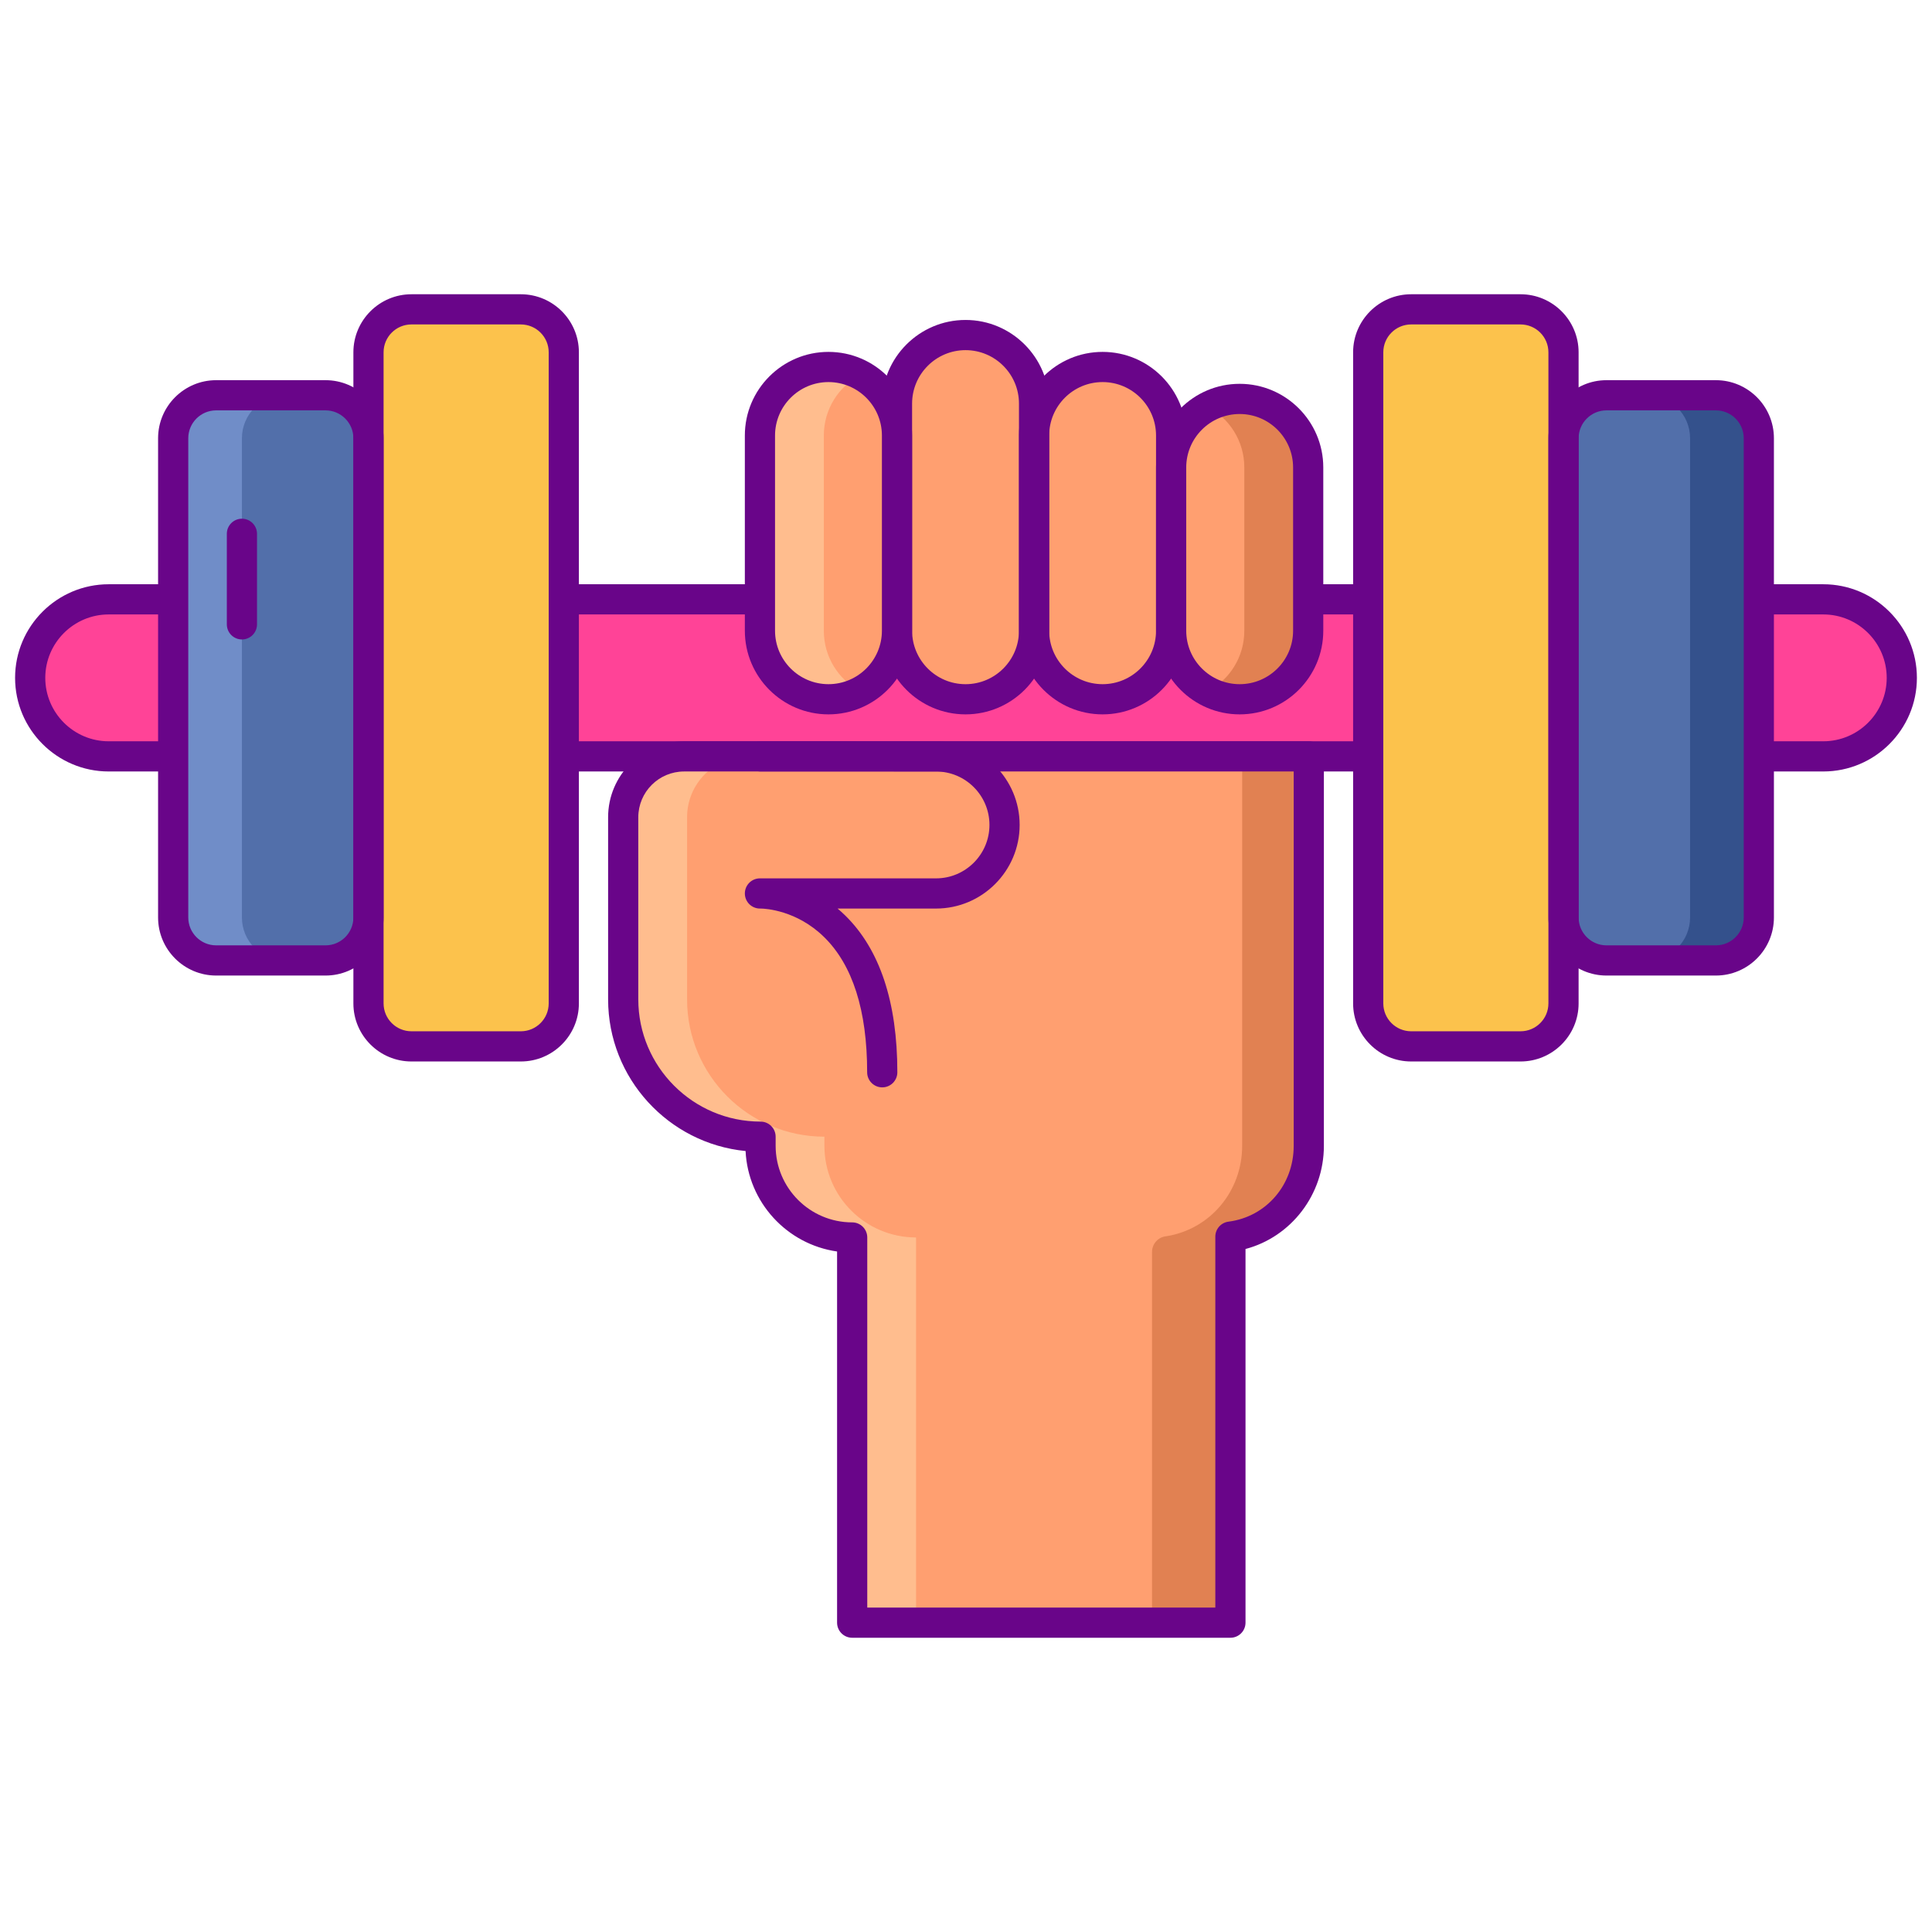 <svg id="Layer_1" enable-background="new 0 0 256 256" height="512" viewBox="0 0 256 256" width="512" xmlns="http://www.w3.org/2000/svg"><path d="m241.597 79.417h-227.194c-5.745 0-10.403 4.658-10.403 10.403 0 5.746 4.658 10.403 10.403 10.403h227.193c5.746 0 10.403-4.658 10.403-10.403.001-5.745-4.657-10.403-10.402-10.403z" fill="#ff4397"/><path d="m241.597 102.224h-227.194c-6.839 0-12.403-5.565-12.403-12.404s5.564-12.403 12.403-12.403h227.193c6.839 0 12.403 5.564 12.403 12.403s-5.563 12.404-12.402 12.404zm-227.194-20.807c-4.633 0-8.403 3.77-8.403 8.403s3.77 8.403 8.403 8.403h227.193c4.634 0 8.403-3.77 8.403-8.403s-3.77-8.403-8.403-8.403z" fill="#690589"/><path d="m227.36 127.265h-14.493c-3.144 0-5.693-2.549-5.693-5.694v-63.501c0-3.145 2.549-5.694 5.693-5.694h14.493c3.145 0 5.694 2.549 5.694 5.694v63.501c-.001 3.144-2.55 5.694-5.694 5.694z" fill="#526faa"/><path d="m201.48 138.652h-14.493c-3.145 0-5.694-2.549-5.694-5.693v-86.276c0-3.145 2.549-5.694 5.694-5.694h14.493c3.144 0 5.694 2.549 5.694 5.694v86.275c0 3.144-2.55 5.694-5.694 5.694z" fill="#fcc24c"/><path d="m201.48 140.651h-14.493c-4.242 0-7.693-3.451-7.693-7.693v-86.275c0-4.242 3.451-7.693 7.693-7.693h14.493c4.242 0 7.693 3.451 7.693 7.693v86.275c.001 4.242-3.45 7.693-7.693 7.693zm-14.493-97.662c-2.036 0-3.693 1.657-3.693 3.693v86.275c0 2.036 1.657 3.693 3.693 3.693h14.493c2.036 0 3.693-1.657 3.693-3.693v-86.274c0-2.036-1.657-3.693-3.693-3.693h-14.493z" fill="#690589"/><path d="m227.36 52.376h-9.11c3.144 0 5.694 2.549 5.694 5.694v63.501c0 3.144-2.549 5.694-5.694 5.694h9.11c3.144 0 5.694-2.549 5.694-5.694v-63.501c-.001-3.145-2.55-5.694-5.694-5.694z" fill="#34518c"/><path d="m227.359 129.265h-14.492c-4.242 0-7.693-3.451-7.693-7.693v-63.502c0-4.242 3.451-7.694 7.693-7.694h14.492c4.243 0 7.694 3.452 7.694 7.694v63.501c.001 4.242-3.45 7.694-7.694 7.694zm-14.492-74.889c-2.036 0-3.693 1.657-3.693 3.694v63.501c0 2.036 1.657 3.693 3.693 3.693h14.492c2.037 0 3.694-1.657 3.694-3.693v-63.501c0-2.037-1.657-3.694-3.694-3.694z" fill="#690589"/><path d="m28.64 52.376h14.493c3.144 0 5.694 2.549 5.694 5.694v63.501c0 3.144-2.549 5.693-5.694 5.693h-14.493c-3.145 0-5.694-2.549-5.694-5.693v-63.501c.001-3.145 2.55-5.694 5.694-5.694z" fill="#526faa"/><path d="m54.52 40.989h14.493c3.145 0 5.694 2.549 5.694 5.694v86.275c0 3.144-2.549 5.693-5.694 5.693h-14.493c-3.145 0-5.694-2.549-5.694-5.693v-86.275c0-3.145 2.549-5.694 5.694-5.694z" fill="#fcc24c"/><path d="m69.013 140.651h-14.493c-4.242 0-7.694-3.451-7.694-7.693v-86.275c0-4.242 3.452-7.693 7.694-7.693h14.493c4.242 0 7.693 3.451 7.693 7.693v86.275c0 4.242-3.451 7.693-7.693 7.693zm-14.493-97.662c-2.037 0-3.694 1.657-3.694 3.693v86.275c0 2.036 1.657 3.693 3.694 3.693h14.493c2.037 0 3.693-1.657 3.693-3.693v-86.274c0-2.036-1.657-3.693-3.693-3.693h-14.493z" fill="#690589"/><path d="m28.64 127.265h9.11c-3.144 0-5.694-2.549-5.694-5.694v-63.501c0-3.144 2.549-5.694 5.694-5.694h-9.11c-3.144 0-5.694 2.549-5.694 5.694v63.501c.001 3.144 2.55 5.694 5.694 5.694z" fill="#708dc8"/><path d="m43.133 129.265h-14.493c-4.242 0-7.693-3.451-7.693-7.693v-63.503c0-4.242 3.451-7.693 7.693-7.693h14.493c4.242 0 7.693 3.451 7.693 7.693v63.502c0 4.242-3.451 7.694-7.693 7.694zm-14.493-74.889c-2.037 0-3.693 1.657-3.693 3.693v63.502c0 2.036 1.657 3.693 3.693 3.693h14.493c2.037 0 3.693-1.657 3.693-3.693v-63.502c0-2.036-1.657-3.693-3.693-3.693z" fill="#690589"/><path d="m32.056 84.732c-1.104 0-2-.896-2-2v-12c0-1.104.896-2 2-2s2 .896 2 2v12c0 1.105-.895 2-2 2z" fill="#690589"/><path d="m127.939 44.396c-5.015 0-9.081 4.066-9.081 9.081v30.101c0 5.015 4.066 9.081 9.081 9.081 5.015 0 9.081-4.066 9.081-9.081v-30.102c-.001-5.015-4.066-9.08-9.081-9.08z" fill="#ff9f70"/><path d="m146.1 48.627c-5.015 0-9.081 4.066-9.081 9.081v25.87c0 5.015 4.066 9.081 9.081 9.081 5.015 0 9.081-4.066 9.081-9.081v-25.87c0-5.015-4.066-9.081-9.081-9.081z" fill="#ff9f70"/><path d="m127.938 94.658c-6.11 0-11.081-4.971-11.081-11.081v-30.1c0-6.11 4.971-11.081 11.081-11.081s11.081 4.971 11.081 11.081v30.101c.001 6.11-4.97 11.08-11.081 11.08zm0-48.262c-3.904 0-7.081 3.177-7.081 7.081v30.101c0 3.904 3.176 7.081 7.081 7.081s7.081-3.177 7.081-7.081v-30.101c.001-3.905-3.176-7.081-7.081-7.081z" fill="#690589"/><path d="m146.1 94.658c-6.109 0-11.08-4.971-11.08-11.081v-25.869c0-6.11 4.971-11.081 11.08-11.081 6.11 0 11.081 4.971 11.081 11.081v25.869c0 6.111-4.971 11.081-11.081 11.081zm0-44.031c-3.904 0-7.08 3.177-7.08 7.081v25.869c0 3.904 3.176 7.081 7.08 7.081s7.081-3.177 7.081-7.081v-25.869c0-3.904-3.177-7.081-7.081-7.081z" fill="#690589"/><path d="m164.261 52.859c-5.015 0-9.081 4.066-9.081 9.08v21.639c0 5.015 4.066 9.081 9.081 9.081 5.015 0 9.081-4.066 9.081-9.081v-21.639c0-5.015-4.066-9.08-9.081-9.08z" fill="#ff9f70"/><path d="m164.261 52.859c-1.529 0-2.967.382-4.232 1.049 2.882 1.522 4.849 4.545 4.849 8.031v21.639c0 3.486-1.967 6.51-4.849 8.032 1.264.667 2.702 1.049 4.231 1.049 5.015 0 9.081-4.066 9.081-9.081v-21.639c.001-5.015-4.065-9.08-9.08-9.08z" fill="#e18152"/><path d="m164.262 94.658c-6.11 0-11.081-4.971-11.081-11.081v-21.638c0-6.11 4.971-11.081 11.081-11.081 6.109 0 11.08 4.971 11.08 11.081v21.638c0 6.111-4.971 11.081-11.08 11.081zm0-39.8c-3.904 0-7.081 3.177-7.081 7.081v21.638c0 3.904 3.177 7.081 7.081 7.081s7.08-3.177 7.08-7.081v-21.638c0-3.904-3.176-7.081-7.08-7.081z" fill="#690589"/><path d="m109.777 48.627c-5.015 0-9.081 4.066-9.081 9.081v25.87c0 5.015 4.065 9.081 9.081 9.081 5.015 0 9.081-4.066 9.081-9.081v-25.87c0-5.015-4.066-9.081-9.081-9.081z" fill="#ff9f70"/><path d="m109.16 83.577v-25.87c0-3.486 1.967-6.509 4.849-8.031-1.264-.667-2.702-1.049-4.231-1.049-5.015 0-9.081 4.066-9.081 9.081v25.87c0 5.015 4.065 9.081 9.081 9.081 1.529 0 2.967-.382 4.231-1.049-2.882-1.523-4.849-4.546-4.849-8.033z" fill="#ffbd8e"/><path d="m109.777 94.658c-6.11 0-11.081-4.971-11.081-11.081v-25.869c0-6.11 4.971-11.081 11.081-11.081s11.081 4.971 11.081 11.081v25.869c0 6.111-4.971 11.081-11.081 11.081zm0-44.031c-3.904 0-7.081 3.177-7.081 7.081v25.869c0 3.904 3.176 7.081 7.081 7.081s7.081-3.177 7.081-7.081v-25.869c0-3.904-3.176-7.081-7.081-7.081z" fill="#690589"/><path d="m99.462 100.224h-8.819c-4.454 0-8.065 3.611-8.065 8.065v24.127c0 10.051 8.148 18.199 18.199 18.199v1.214c0 6.705 5.436 12.141 12.141 12.141v51.041h50.119v-51.152c5.94-.767 10.385-5.854 10.385-12.029v-51.605h-72.645-1.315z" fill="#ff9f70"/><path d="m109.24 151.829v-1.214c-10.051 0-18.199-8.148-18.199-18.199v-24.127c0-4.455 3.611-8.065 8.065-8.065h-8.463c-4.454 0-8.065 3.611-8.065 8.065v24.127c0 10.051 8.148 18.199 18.199 18.199v1.214c0 6.705 5.436 12.141 12.141 12.141v51.041h8.463v-51.041c-6.705 0-12.141-5.436-12.141-12.141z" fill="#ffbd8e"/><path d="m164.593 151.829c0 6.053-4.271 11.056-10.033 11.976-1.079.094-1.908.997-1.908 2.08v49.126h10.385v-51.152c.001 0 .002 0 .003-.001.332-.043.658-.104.98-.173.096-.021.19-.044.285-.067.24-.058.476-.123.709-.195.089-.027.179-.053.267-.083.305-.102.605-.214.898-.339.044-.019.086-.041.13-.061.247-.11.49-.228.727-.354.102-.054.201-.11.301-.167.181-.102.358-.21.532-.322.101-.065.204-.127.303-.195.236-.161.467-.33.69-.507.003-.002.005-.004.008-.006.025-.02.052-.038.077-.058.22-.179.43-.369.637-.563.065-.06.131-.119.195-.181.18-.176.35-.36.518-.547.082-.091.164-.181.243-.274.104-.123.202-.251.3-.379.042-.053.086-.105.127-.16.088-.117.175-.235.259-.355.032-.045.06-.092.091-.138.088-.13.176-.261.26-.395.087-.141.171-.283.253-.428.098-.173.193-.347.282-.526.082-.164.158-.331.233-.499.076-.171.152-.341.221-.516.073-.186.137-.377.201-.568.056-.167.114-.332.163-.502.061-.212.11-.429.16-.645.027-.118.055-.235.081-.352.008-.041.02-.079.027-.12.048-.25.079-.505.112-.759.017-.134.041-.265.054-.4.037-.393.058-.791.058-1.194v-51.605h-8.829z" fill="#e18152"/><g fill="#690589"><path d="m163.037 217.011h-50.119c-1.104 0-2-.896-2-2v-49.182c-6.631-.943-11.796-6.503-12.125-13.311-10.21-.999-18.215-9.634-18.215-20.103v-24.127c0-5.55 4.515-10.065 10.065-10.065h82.779c1.104 0 2 .896 2 2v51.605c0 6.485-4.356 12.075-10.385 13.671v49.511c0 1.105-.895 2.001-2 2.001zm-48.119-4h46.119v-49.152c0-1.006.746-1.854 1.744-1.983 5.007-.647 8.641-4.872 8.641-10.046v-49.605h-80.779c-3.344 0-6.065 2.721-6.065 6.065v24.127c0 8.933 7.267 16.199 16.199 16.199 1.104 0 2 .896 2 2v1.214c0 5.592 4.549 10.141 10.141 10.141 1.104 0 2 .896 2 2z"/><path d="m116.902 144.082c-1.104 0-2-.896-2-2 0-8.182-1.921-14.212-5.71-17.922-3.63-3.555-7.778-3.762-8.379-3.772h-.116c-1.096 0-1.988-.883-2-1.979-.011-1.097.862-1.998 1.958-2.021h.117 23.256c3.904 0 7.081-3.177 7.081-7.081s-3.176-7.081-7.081-7.081l-23.251-.002c-1.104 0-2-.896-2-2s.896-2 2-2l23.252.002c6.109 0 11.08 4.971 11.08 11.081s-4.971 11.081-11.081 11.081h-13.045c.339.284.675.588 1.008.914 4.586 4.491 6.912 11.482 6.912 20.78-.001 1.105-.896 2-2.001 2z"/></g></svg>